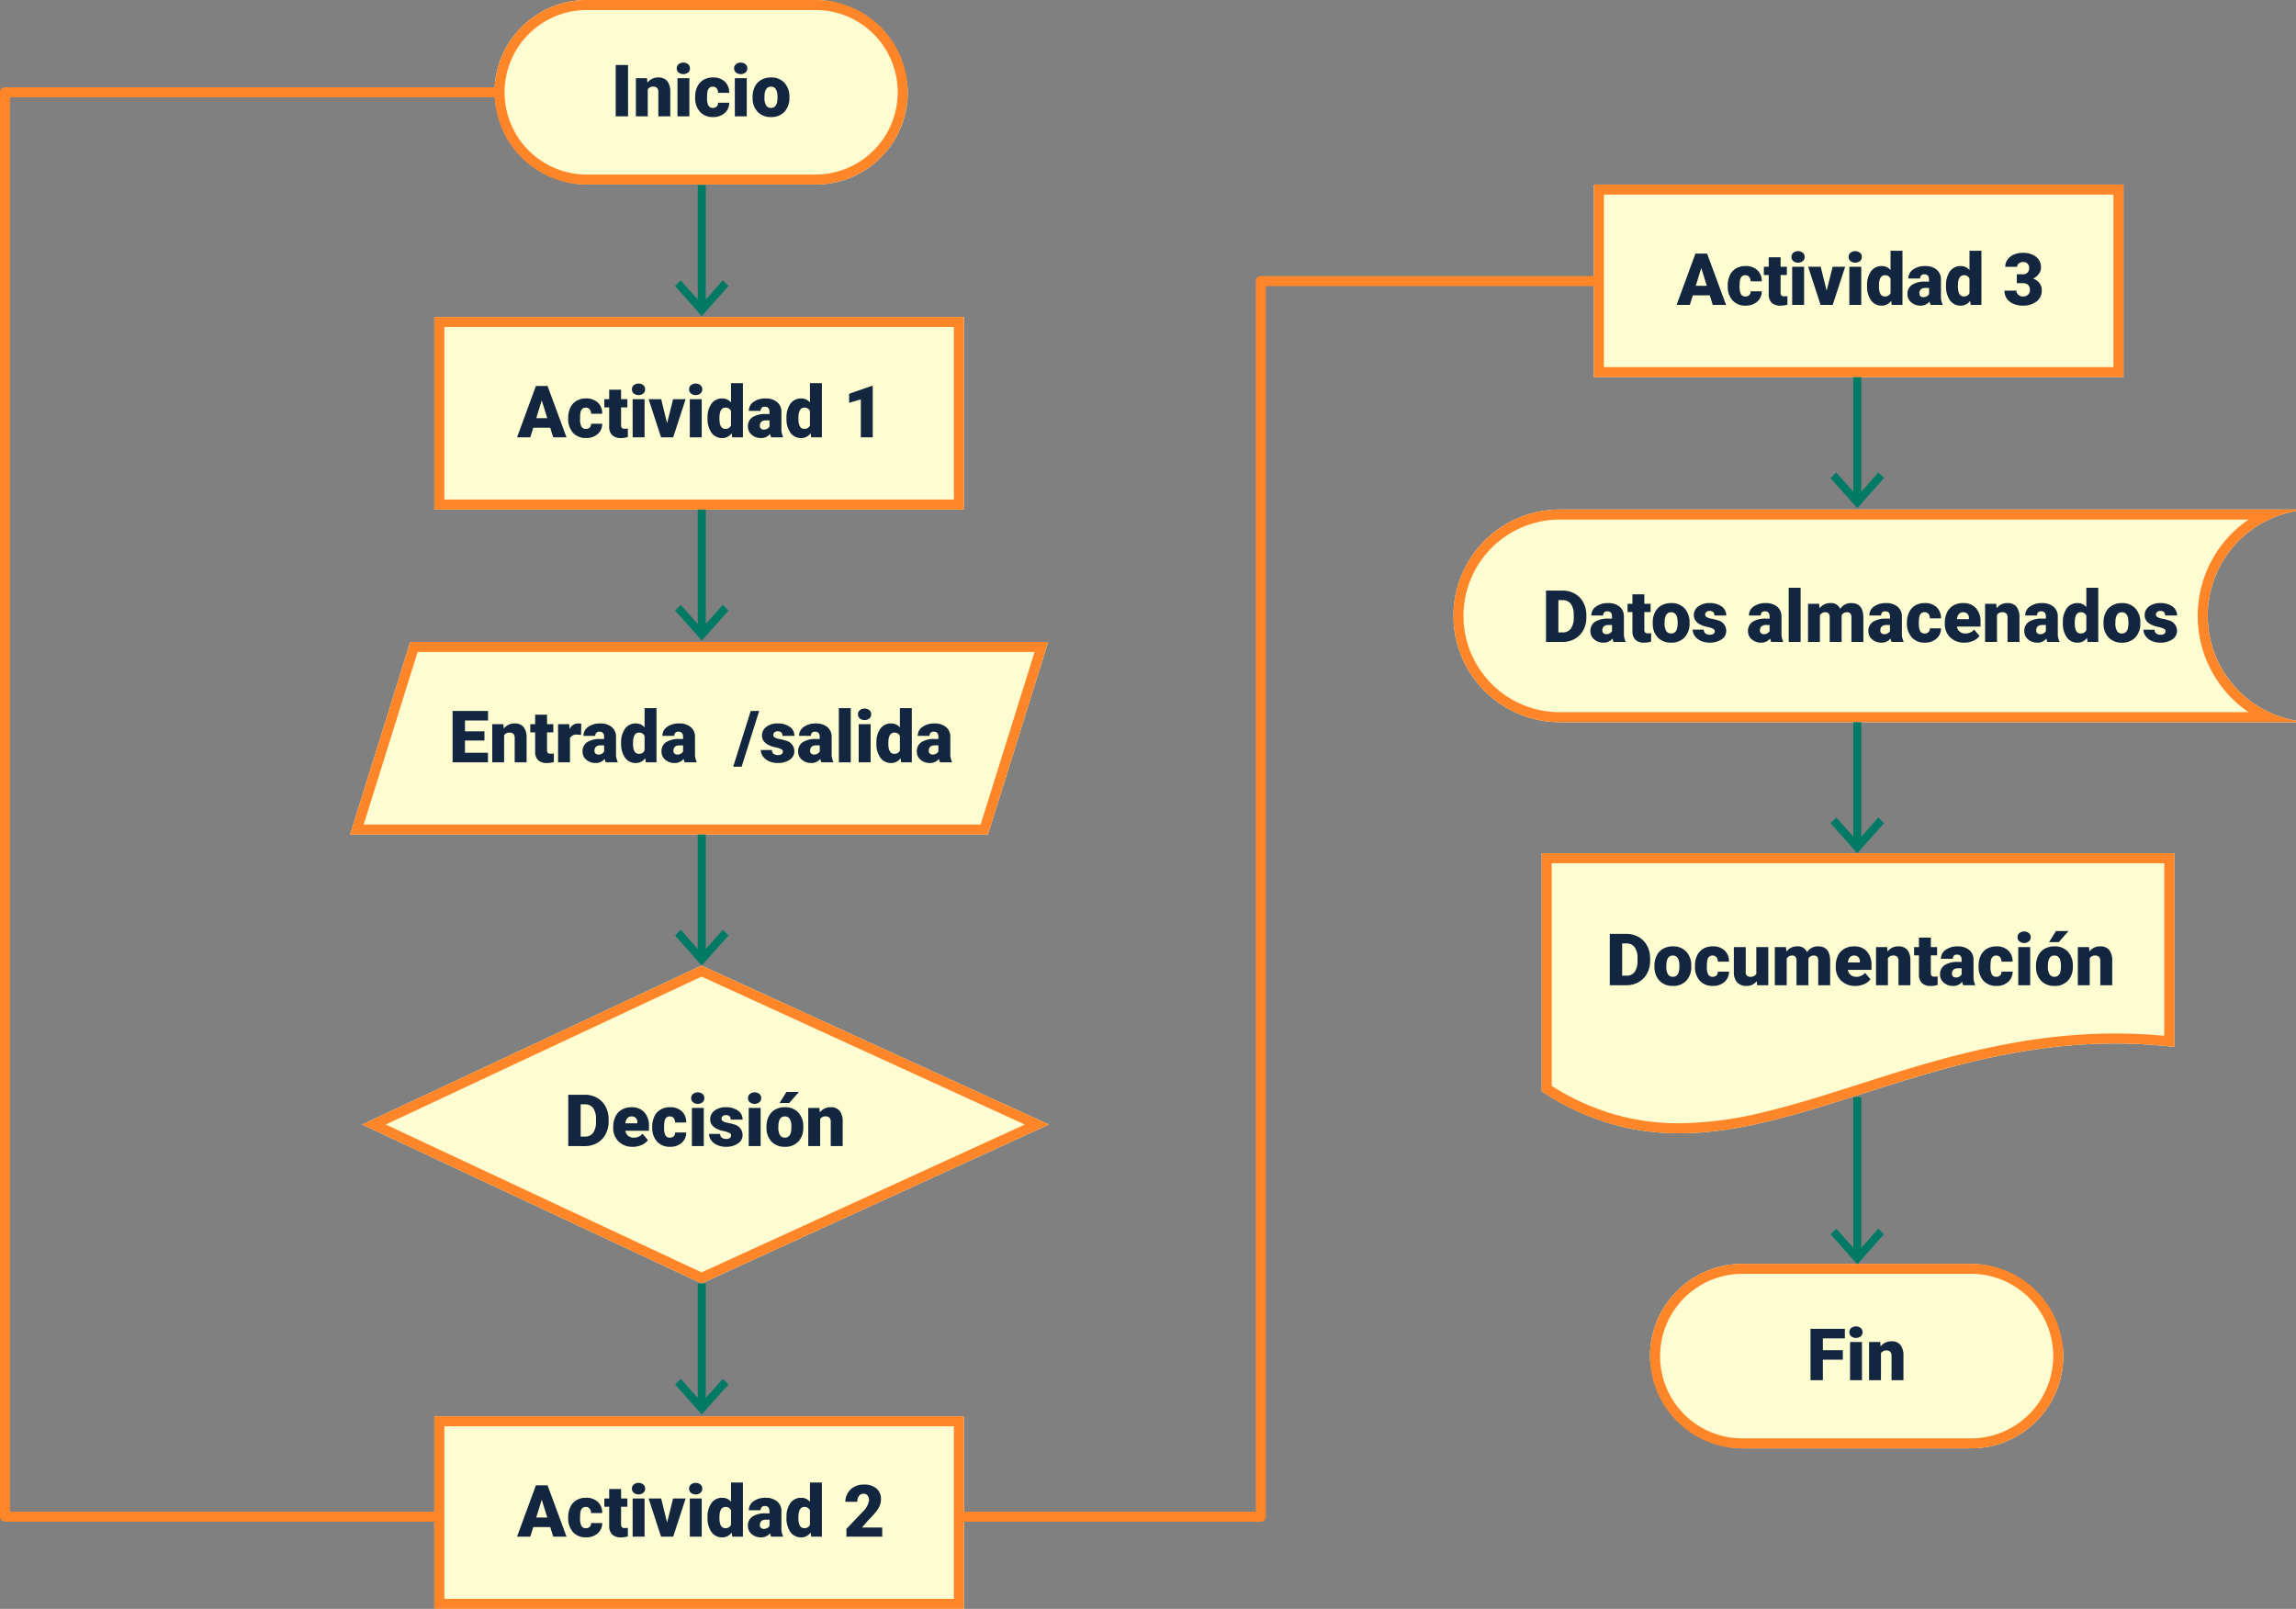 <svg xmlns="http://www.w3.org/2000/svg" width="572.25" height="401" viewBox="0 0 572.25 401">
  <rect x="0" y="0" width="572.25" height="401" fill="#808080" stroke="none"/>
  <g id="t6-t2" transform="translate(-10376.75 8838)">
    <path id="Path_180940" data-name="Path 180940" d="M8248.592-10456.018,8164-10495.623l84.592-39.627,86.591,39.627Z" transform="translate(2303 1937.908)" fill="#fefdd2"/>
    <path id="Path_180940_-_Outline" data-name="Path 180940 - Outline" d="M8248.6-10458.772l80.569-36.852L8248.6-10532.5l-78.71,36.871,78.71,36.852m-.013,2.755L8164-10495.623l84.592-39.627,86.591,39.627Z" transform="translate(2303 1937.908)" fill="#ff8628"/>
    <rect id="Rectangle_37710" data-name="Rectangle 37710" width="103" height="46" rx="23" transform="translate(10500 -8838)" fill="#fefdd2"/>
    <path id="Rectangle_37710_-_Outline" data-name="Rectangle 37710 - Outline" d="M23,2.5a20.506,20.506,0,0,0-7.979,39.39A20.369,20.369,0,0,0,23,43.5H80A20.506,20.506,0,0,0,87.979,4.11,20.369,20.369,0,0,0,80,2.5H23M23,0H80a23,23,0,0,1,0,46H23A23,23,0,0,1,23,0Z" transform="translate(10500 -8838)" fill="#ff8628"/>
    <rect id="Rectangle_38313" data-name="Rectangle 38313" width="103" height="46" rx="23" transform="translate(10788 -8523)" fill="#fefdd2"/>
    <path id="Rectangle_38313_-_Outline" data-name="Rectangle 38313 - Outline" d="M23,2.5a20.506,20.506,0,0,0-7.979,39.39A20.369,20.369,0,0,0,23,43.5H80A20.506,20.506,0,0,0,87.979,4.11,20.369,20.369,0,0,0,80,2.5H23M23,0H80a23,23,0,0,1,0,46H23A23,23,0,0,1,23,0Z" transform="translate(10788 -8523)" fill="#ff8628"/>
    <rect id="Rectangle_37711" data-name="Rectangle 37711" width="132" height="48" transform="translate(10485 -8759)" fill="#fefdd2"/>
    <path id="Rectangle_37711_-_Outline" data-name="Rectangle 37711 - Outline" d="M2.5,2.5v43h127V2.5H2.5M0,0H132V48H0Z" transform="translate(10485 -8759)" fill="#ff8628"/>
    <rect id="Rectangle_38300" data-name="Rectangle 38300" width="132" height="48" transform="translate(10774 -8792)" fill="#fefdd2"/>
    <path id="Rectangle_38300_-_Outline" data-name="Rectangle 38300 - Outline" d="M2.5,2.5v43h127V2.5H2.5M0,0H132V48H0Z" transform="translate(10774 -8792)" fill="#ff8628"/>
    <path id="Subtraction_19" data-name="Subtraction 19" d="M210,53H26.5A26.507,26.507,0,0,1,16.185,2.083,26.333,26.333,0,0,1,26.5,0H210V.381a26.505,26.505,0,0,0,0,52.239V53Z" transform="translate(10739 -8711)" fill="#fefdd2"/>
    <path id="Subtraction_19_-_Outline" data-name="Subtraction 19 - Outline" d="M198.171,50.5a29.065,29.065,0,0,1,0-48H26.5a24.007,24.007,0,0,0-9.341,46.115A23.846,23.846,0,0,0,26.5,50.5H198.171M210,53H26.5A26.507,26.507,0,0,1,16.185,2.083,26.333,26.333,0,0,1,26.5,0H210V.381a26.505,26.505,0,0,0,0,52.239Z" transform="translate(10739 -8711)" fill="#ff8628"/>
    <rect id="Rectangle_38296" data-name="Rectangle 38296" width="132" height="48" transform="translate(10485 -8485)" fill="#fefdd2"/>
    <path id="Rectangle_38296_-_Outline" data-name="Rectangle 38296 - Outline" d="M2.5,2.5v43h127V2.5H2.5M0,0H132V48H0Z" transform="translate(10485 -8485)" fill="#ff8628"/>
    <path id="Path_180939" data-name="Path 180939" d="M15,0H174L159,48H0Z" transform="translate(10464 -8678)" fill="#fefdd2"/>
    <path id="Path_180939_-_Outline" data-name="Path 180939 - Outline" d="M16.838,2.5,3.4,45.5H157.162L170.6,2.5H16.838M15,0H174L159,48H0Z" transform="translate(10464 -8678)" fill="#ff8628"/>
    <path id="Path_180951" data-name="Path 180951" d="M13.887,14.609H9.66L8.921,17h-3.3L10.319,4.2h2.9L17.948,17H14.634ZM10.4,12.228h2.751l-1.38-4.438Zm12.366,2.663a1.317,1.317,0,0,0,.967-.338,1.241,1.241,0,0,0,.334-.945h2.777a3.288,3.288,0,0,1-1.121,2.566,4.168,4.168,0,0,1-2.887,1,4.22,4.22,0,0,1-3.27-1.3,5.125,5.125,0,0,1-1.2-3.6v-.123A5.792,5.792,0,0,1,18.9,9.6a3.872,3.872,0,0,1,1.534-1.7,4.573,4.573,0,0,1,2.373-.593,4.116,4.116,0,0,1,2.944,1.028,3.647,3.647,0,0,1,1.09,2.786H24.065A1.626,1.626,0,0,0,23.7,10a1.244,1.244,0,0,0-.967-.4q-1.151,0-1.345,1.468a10.357,10.357,0,0,0-.062,1.283,4.068,4.068,0,0,0,.343,1.986A1.187,1.187,0,0,0,22.764,14.891Zm8.78-9.765V7.49h1.564V9.547H31.544V13.9a1.111,1.111,0,0,0,.193.747,1.037,1.037,0,0,0,.765.211,4.345,4.345,0,0,0,.738-.053v2.118a5.466,5.466,0,0,1-1.67.255,3.1,3.1,0,0,1-2.259-.721,2.954,2.954,0,0,1-.729-2.188V9.547H27.37V7.49h1.213V5.126ZM37.4,17H34.427V7.49H37.4ZM34.251,5.038A1.322,1.322,0,0,1,34.708,4a1.943,1.943,0,0,1,2.373,0,1.322,1.322,0,0,1,.457,1.037,1.322,1.322,0,0,1-.457,1.037,1.943,1.943,0,0,1-2.373,0A1.322,1.322,0,0,1,34.251,5.038Zm8.763,8.438,1.5-5.985h3.12L44.535,17H41.511l-3.1-9.51h3.129ZM51.645,17H48.674V7.49h2.971ZM48.5,5.038A1.322,1.322,0,0,1,48.956,4a1.943,1.943,0,0,1,2.373,0,1.322,1.322,0,0,1,.457,1.037,1.322,1.322,0,0,1-.457,1.037,1.943,1.943,0,0,1-2.373,0A1.322,1.322,0,0,1,48.5,5.038Zm4.6,7.137a5.809,5.809,0,0,1,.976-3.56,3.211,3.211,0,0,1,2.725-1.3,2.731,2.731,0,0,1,2.145,1V3.5h2.971V17H59.248L59.1,15.98a2.8,2.8,0,0,1-2.32,1.2,3.205,3.205,0,0,1-2.689-1.3A5.993,5.993,0,0,1,53.1,12.175Zm2.962.185q0,2.531,1.477,2.531a1.458,1.458,0,0,0,1.406-.826V10.443A1.419,1.419,0,0,0,57.551,9.6q-1.371,0-1.485,2.215ZM68.951,17a3.344,3.344,0,0,1-.281-.853,2.754,2.754,0,0,1-2.285,1.028,3.374,3.374,0,0,1-2.285-.813,2.588,2.588,0,0,1-.94-2.043A2.66,2.66,0,0,1,64.3,11.981a5.821,5.821,0,0,1,3.322-.791h.914v-.5q0-1.316-1.134-1.316a.927.927,0,0,0-1.055,1.042H63.387a2.655,2.655,0,0,1,1.173-2.239,4.931,4.931,0,0,1,2.993-.86,4.323,4.323,0,0,1,2.874.888,3.086,3.086,0,0,1,1.081,2.435v4.21a4.311,4.311,0,0,0,.4,2V17ZM67.1,15.066a1.652,1.652,0,0,0,.918-.237,1.487,1.487,0,0,0,.523-.536V12.772h-.861q-1.547,0-1.547,1.389a.848.848,0,0,0,.272.655A.986.986,0,0,0,67.1,15.066Zm5.678-2.892a5.809,5.809,0,0,1,.976-3.56,3.211,3.211,0,0,1,2.725-1.3,2.731,2.731,0,0,1,2.145,1V3.5h2.971V17H78.926l-.149-1.02a2.8,2.8,0,0,1-2.32,1.2,3.205,3.205,0,0,1-2.689-1.3A5.993,5.993,0,0,1,72.774,12.175Zm2.962.185q0,2.531,1.477,2.531a1.458,1.458,0,0,0,1.406-.826V10.443A1.419,1.419,0,0,0,77.23,9.6q-1.371,0-1.485,2.215ZM94.272,17H91.3V7.543L88.383,8.4V6.146L94,4.2h.272Z" transform="translate(10500 -8746)" fill="#12263f"/>
    <path id="Path_180955" data-name="Path 180955" d="M13.887,14.609H9.66L8.921,17h-3.3L10.319,4.2h2.9L17.948,17H14.634ZM10.4,12.228h2.751l-1.38-4.438Zm12.366,2.663a1.317,1.317,0,0,0,.967-.338,1.241,1.241,0,0,0,.334-.945h2.777a3.288,3.288,0,0,1-1.121,2.566,4.168,4.168,0,0,1-2.887,1,4.22,4.22,0,0,1-3.27-1.3,5.125,5.125,0,0,1-1.2-3.6v-.123A5.792,5.792,0,0,1,18.9,9.6a3.872,3.872,0,0,1,1.534-1.7,4.573,4.573,0,0,1,2.373-.593,4.116,4.116,0,0,1,2.944,1.028,3.647,3.647,0,0,1,1.09,2.786H24.065A1.626,1.626,0,0,0,23.7,10a1.244,1.244,0,0,0-.967-.4q-1.151,0-1.345,1.468a10.357,10.357,0,0,0-.062,1.283,4.068,4.068,0,0,0,.343,1.986A1.187,1.187,0,0,0,22.764,14.891Zm8.78-9.765V7.49h1.564V9.547H31.544V13.9a1.111,1.111,0,0,0,.193.747,1.037,1.037,0,0,0,.765.211,4.345,4.345,0,0,0,.738-.053v2.118a5.466,5.466,0,0,1-1.67.255,3.1,3.1,0,0,1-2.259-.721,2.954,2.954,0,0,1-.729-2.188V9.547H27.37V7.49h1.213V5.126ZM37.4,17H34.427V7.49H37.4ZM34.251,5.038A1.322,1.322,0,0,1,34.708,4a1.943,1.943,0,0,1,2.373,0,1.322,1.322,0,0,1,.457,1.037,1.322,1.322,0,0,1-.457,1.037,1.943,1.943,0,0,1-2.373,0A1.322,1.322,0,0,1,34.251,5.038Zm8.763,8.438,1.5-5.985h3.12L44.535,17H41.511l-3.1-9.51h3.129ZM51.645,17H48.674V7.49h2.971ZM48.5,5.038A1.322,1.322,0,0,1,48.956,4a1.943,1.943,0,0,1,2.373,0,1.322,1.322,0,0,1,.457,1.037,1.322,1.322,0,0,1-.457,1.037,1.943,1.943,0,0,1-2.373,0A1.322,1.322,0,0,1,48.5,5.038Zm4.6,7.137a5.809,5.809,0,0,1,.976-3.56,3.211,3.211,0,0,1,2.725-1.3,2.731,2.731,0,0,1,2.145,1V3.5h2.971V17H59.248L59.1,15.98a2.8,2.8,0,0,1-2.32,1.2,3.205,3.205,0,0,1-2.689-1.3A5.993,5.993,0,0,1,53.1,12.175Zm2.962.185q0,2.531,1.477,2.531a1.458,1.458,0,0,0,1.406-.826V10.443A1.419,1.419,0,0,0,57.551,9.6q-1.371,0-1.485,2.215ZM68.951,17a3.344,3.344,0,0,1-.281-.853,2.754,2.754,0,0,1-2.285,1.028,3.374,3.374,0,0,1-2.285-.813,2.588,2.588,0,0,1-.94-2.043A2.66,2.66,0,0,1,64.3,11.981a5.821,5.821,0,0,1,3.322-.791h.914v-.5q0-1.316-1.134-1.316a.927.927,0,0,0-1.055,1.042H63.387a2.655,2.655,0,0,1,1.173-2.239,4.931,4.931,0,0,1,2.993-.86,4.323,4.323,0,0,1,2.874.888,3.086,3.086,0,0,1,1.081,2.435v4.21a4.311,4.311,0,0,0,.4,2V17ZM67.1,15.066a1.652,1.652,0,0,0,.918-.237,1.487,1.487,0,0,0,.523-.536V12.772h-.861q-1.547,0-1.547,1.389a.848.848,0,0,0,.272.655A.986.986,0,0,0,67.1,15.066Zm5.678-2.892a5.809,5.809,0,0,1,.976-3.56,3.211,3.211,0,0,1,2.725-1.3,2.731,2.731,0,0,1,2.145,1V3.5h2.971V17H78.926l-.149-1.02a2.8,2.8,0,0,1-2.32,1.2,3.205,3.205,0,0,1-2.689-1.3A5.993,5.993,0,0,1,72.774,12.175Zm2.962.185q0,2.531,1.477,2.531a1.458,1.458,0,0,0,1.406-.826V10.443A1.419,1.419,0,0,0,77.23,9.6q-1.371,0-1.485,2.215Zm14.678-3h1.4a1.453,1.453,0,0,0,1.661-1.626,1.406,1.406,0,0,0-.4-1.033,1.5,1.5,0,0,0-1.116-.4,1.606,1.606,0,0,0-1.024.343A1.046,1.046,0,0,0,90.5,7.5H87.54A3.032,3.032,0,0,1,88.1,5.7a3.715,3.715,0,0,1,1.56-1.235,5.334,5.334,0,0,1,2.193-.444,5.241,5.241,0,0,1,3.357.976,3.243,3.243,0,0,1,1.222,2.681,2.7,2.7,0,0,1-.505,1.56,3.6,3.6,0,0,1-1.472,1.191,3.441,3.441,0,0,1,1.6,1.121,2.951,2.951,0,0,1,.58,1.859,3.3,3.3,0,0,1-1.318,2.742,5.472,5.472,0,0,1-3.463,1.028,5.675,5.675,0,0,1-2.333-.479,3.656,3.656,0,0,1-1.63-1.327,3.45,3.45,0,0,1-.554-1.929h2.979a1.334,1.334,0,0,0,.475,1.02,1.676,1.676,0,0,0,1.169.431,1.755,1.755,0,0,0,1.248-.435,1.454,1.454,0,0,0,.466-1.112,1.7,1.7,0,0,0-.483-1.371,2.021,2.021,0,0,0-1.336-.4H90.414Z" transform="translate(10789 -8779)" fill="#12263f"/>
    <path id="Path_180956" data-name="Path 180956" d="M7.075,17V4.2H11.2a6.064,6.064,0,0,1,3.05.769,5.406,5.406,0,0,1,2.114,2.171,6.554,6.554,0,0,1,.769,3.142v.589a6.592,6.592,0,0,1-.743,3.151A5.429,5.429,0,0,1,14.3,16.2a5.93,5.93,0,0,1-3.01.8ZM10.16,6.585v8.042h1.072a2.4,2.4,0,0,0,2.039-.945,4.63,4.63,0,0,0,.712-2.808V10.32a4.592,4.592,0,0,0-.712-2.795,2.442,2.442,0,0,0-2.074-.94ZM23.933,17a3.344,3.344,0,0,1-.281-.853,2.754,2.754,0,0,1-2.285,1.028,3.374,3.374,0,0,1-2.285-.813,2.588,2.588,0,0,1-.94-2.043,2.66,2.66,0,0,1,1.143-2.338,5.821,5.821,0,0,1,3.322-.791h.914v-.5q0-1.316-1.134-1.316a.927.927,0,0,0-1.055,1.042H18.369a2.655,2.655,0,0,1,1.173-2.239,4.931,4.931,0,0,1,2.993-.86,4.323,4.323,0,0,1,2.874.888,3.086,3.086,0,0,1,1.081,2.435v4.21a4.311,4.311,0,0,0,.4,2V17Zm-1.854-1.934A1.652,1.652,0,0,0,23,14.829a1.487,1.487,0,0,0,.523-.536V12.772h-.861q-1.547,0-1.547,1.389a.848.848,0,0,0,.272.655A.986.986,0,0,0,22.078,15.066Zm9.5-9.94V7.49h1.564V9.547H31.579V13.9a1.111,1.111,0,0,0,.193.747,1.037,1.037,0,0,0,.765.211,4.345,4.345,0,0,0,.738-.053v2.118a5.466,5.466,0,0,1-1.67.255,3.1,3.1,0,0,1-2.259-.721,2.954,2.954,0,0,1-.729-2.188V9.547H27.4V7.49h1.213V5.126Zm2.092,7.031a5.613,5.613,0,0,1,.554-2.536,3.96,3.96,0,0,1,1.591-1.709,4.791,4.791,0,0,1,2.435-.6,4.373,4.373,0,0,1,3.366,1.323,5.076,5.076,0,0,1,1.23,3.6v.105a4.925,4.925,0,0,1-1.235,3.529,4.384,4.384,0,0,1-3.344,1.305,4.434,4.434,0,0,1-3.261-1.217,4.761,4.761,0,0,1-1.327-3.3Zm2.962.185a3.538,3.538,0,0,0,.413,1.934,1.376,1.376,0,0,0,1.222.615q1.582,0,1.617-2.435v-.3q0-2.558-1.635-2.558-1.485,0-1.608,2.206Zm12.5,1.986a.684.684,0,0,0-.4-.606,6.016,6.016,0,0,0-1.5-.475A6.853,6.853,0,0,1,45.4,12.6a3.062,3.062,0,0,1-1.1-.971,2.319,2.319,0,0,1-.378-1.31,2.628,2.628,0,0,1,1.081-2.158,4.453,4.453,0,0,1,2.83-.848,4.934,4.934,0,0,1,3.023.853A2.666,2.666,0,0,1,52,10.408H49.034q0-1.143-1.2-1.143a1.194,1.194,0,0,0-.782.259.8.8,0,0,0-.316.646.737.737,0,0,0,.387.642,3.654,3.654,0,0,0,1.235.4,10.671,10.671,0,0,1,1.49.378,2.706,2.706,0,0,1,2.145,2.646,2.491,2.491,0,0,1-1.156,2.118,5.068,5.068,0,0,1-2.993.817,5.172,5.172,0,0,1-2.18-.439,3.645,3.645,0,0,1-1.494-1.2,2.707,2.707,0,0,1-.536-1.591H46.4a1.145,1.145,0,0,0,.439.962,1.808,1.808,0,0,0,1.081.3,1.422,1.422,0,0,0,.91-.246A.787.787,0,0,0,49.131,14.328ZM63.211,17a3.344,3.344,0,0,1-.281-.853,2.754,2.754,0,0,1-2.285,1.028,3.374,3.374,0,0,1-2.285-.813,2.588,2.588,0,0,1-.94-2.043,2.66,2.66,0,0,1,1.143-2.338,5.821,5.821,0,0,1,3.322-.791H62.8v-.5q0-1.316-1.134-1.316a.927.927,0,0,0-1.055,1.042H57.647a2.655,2.655,0,0,1,1.173-2.239,4.931,4.931,0,0,1,2.993-.86,4.323,4.323,0,0,1,2.874.888,3.086,3.086,0,0,1,1.081,2.435v4.21a4.311,4.311,0,0,0,.4,2V17Zm-1.854-1.934a1.652,1.652,0,0,0,.918-.237,1.487,1.487,0,0,0,.523-.536V12.772h-.861q-1.547,0-1.547,1.389a.848.848,0,0,0,.272.655A.986.986,0,0,0,61.356,15.066ZM70.532,17H67.562V3.5h2.971Zm4.623-9.51.1,1.116a3.27,3.27,0,0,1,2.716-1.292A2.407,2.407,0,0,1,80.4,8.747,3.165,3.165,0,0,1,83.2,7.314q2.892,0,2.971,3.5V17H83.2V11a1.813,1.813,0,0,0-.246-1.063,1.048,1.048,0,0,0-.9-.334,1.4,1.4,0,0,0-1.31.782l.009.123V17H77.783V11.015a1.906,1.906,0,0,0-.237-1.081,1.045,1.045,0,0,0-.905-.334,1.42,1.42,0,0,0-1.3.782V17H72.378V7.49ZM93.217,17a3.344,3.344,0,0,1-.281-.853,2.754,2.754,0,0,1-2.285,1.028,3.374,3.374,0,0,1-2.285-.813,2.588,2.588,0,0,1-.94-2.043,2.66,2.66,0,0,1,1.143-2.338,5.821,5.821,0,0,1,3.322-.791H92.8v-.5q0-1.316-1.134-1.316a.927.927,0,0,0-1.055,1.042H87.653a2.655,2.655,0,0,1,1.173-2.239,4.931,4.931,0,0,1,2.993-.86,4.323,4.323,0,0,1,2.874.888,3.086,3.086,0,0,1,1.081,2.435v4.21a4.311,4.311,0,0,0,.4,2V17Zm-1.854-1.934a1.652,1.652,0,0,0,.918-.237,1.487,1.487,0,0,0,.523-.536V12.772h-.861q-1.547,0-1.547,1.389a.848.848,0,0,0,.272.655A.986.986,0,0,0,91.362,15.066Zm10.072-.176a1.317,1.317,0,0,0,.967-.338,1.241,1.241,0,0,0,.334-.945h2.777a3.288,3.288,0,0,1-1.121,2.566,4.168,4.168,0,0,1-2.887,1,4.22,4.22,0,0,1-3.27-1.3,5.125,5.125,0,0,1-1.2-3.6v-.123A5.792,5.792,0,0,1,97.572,9.6a3.872,3.872,0,0,1,1.534-1.7,4.573,4.573,0,0,1,2.373-.593,4.116,4.116,0,0,1,2.944,1.028,3.647,3.647,0,0,1,1.09,2.786h-2.777a1.626,1.626,0,0,0-.36-1.134,1.244,1.244,0,0,0-.967-.4q-1.151,0-1.345,1.468A10.357,10.357,0,0,0,100,12.351a4.068,4.068,0,0,0,.343,1.986A1.187,1.187,0,0,0,101.435,14.891Zm9.932,2.285a4.889,4.889,0,0,1-3.542-1.305,4.507,4.507,0,0,1-1.354-3.4v-.246a5.84,5.84,0,0,1,.541-2.575,3.955,3.955,0,0,1,1.578-1.727,4.763,4.763,0,0,1,2.461-.611,4.117,4.117,0,0,1,3.164,1.244,4.887,4.887,0,0,1,1.16,3.467v1.151h-5.889a2.135,2.135,0,0,0,.694,1.257,2.066,2.066,0,0,0,1.389.457,2.662,2.662,0,0,0,2.2-.984l1.354,1.6a3.784,3.784,0,0,1-1.569,1.217A5.3,5.3,0,0,1,111.366,17.176ZM111.032,9.6q-1.3,0-1.547,1.723h2.988v-.229a1.467,1.467,0,0,0-.36-1.1A1.434,1.434,0,0,0,111.032,9.6Zm8.253-2.109.1,1.116A3.225,3.225,0,0,1,122.1,7.314a2.713,2.713,0,0,1,2.219.888,4.226,4.226,0,0,1,.76,2.672V17h-2.971V11a1.6,1.6,0,0,0-.29-1.059,1.342,1.342,0,0,0-1.055-.338,1.413,1.413,0,0,0-1.292.686V17h-2.962V7.49ZM132.073,17a3.344,3.344,0,0,1-.281-.853,2.754,2.754,0,0,1-2.285,1.028,3.374,3.374,0,0,1-2.285-.813,2.588,2.588,0,0,1-.94-2.043,2.66,2.66,0,0,1,1.143-2.338,5.821,5.821,0,0,1,3.322-.791h.914v-.5q0-1.316-1.134-1.316a.927.927,0,0,0-1.055,1.042H126.51a2.655,2.655,0,0,1,1.173-2.239,4.931,4.931,0,0,1,2.993-.86,4.323,4.323,0,0,1,2.874.888,3.086,3.086,0,0,1,1.081,2.435v4.21a4.311,4.311,0,0,0,.4,2V17Zm-1.854-1.934a1.652,1.652,0,0,0,.918-.237,1.487,1.487,0,0,0,.523-.536V12.772H130.8q-1.547,0-1.547,1.389a.848.848,0,0,0,.272.655A.986.986,0,0,0,130.219,15.066Zm5.678-2.892a5.809,5.809,0,0,1,.976-3.56,3.211,3.211,0,0,1,2.725-1.3,2.731,2.731,0,0,1,2.145,1V3.5h2.971V17h-2.663l-.149-1.02a2.8,2.8,0,0,1-2.32,1.2,3.205,3.205,0,0,1-2.689-1.3A5.993,5.993,0,0,1,135.9,12.175Zm2.962.185q0,2.531,1.477,2.531a1.458,1.458,0,0,0,1.406-.826V10.443a1.419,1.419,0,0,0-1.389-.844q-1.371,0-1.485,2.215Zm7.163-.2a5.613,5.613,0,0,1,.554-2.536,3.96,3.96,0,0,1,1.591-1.709,4.791,4.791,0,0,1,2.435-.6,4.373,4.373,0,0,1,3.366,1.323,5.076,5.076,0,0,1,1.23,3.6v.105a4.925,4.925,0,0,1-1.235,3.529,4.384,4.384,0,0,1-3.344,1.305,4.434,4.434,0,0,1-3.261-1.217,4.761,4.761,0,0,1-1.327-3.3Zm2.962.185a3.538,3.538,0,0,0,.413,1.934,1.376,1.376,0,0,0,1.222.615q1.582,0,1.617-2.435v-.3q0-2.558-1.635-2.558-1.485,0-1.608,2.206Zm12.5,1.986a.684.684,0,0,0-.4-.606,6.016,6.016,0,0,0-1.5-.475,6.853,6.853,0,0,1-1.828-.646,3.062,3.062,0,0,1-1.1-.971,2.319,2.319,0,0,1-.378-1.31,2.628,2.628,0,0,1,1.081-2.158,4.453,4.453,0,0,1,2.83-.848,4.934,4.934,0,0,1,3.023.853,2.666,2.666,0,0,1,1.143,2.241h-2.971q0-1.143-1.2-1.143a1.194,1.194,0,0,0-.782.259.8.8,0,0,0-.316.646.737.737,0,0,0,.387.642,3.654,3.654,0,0,0,1.235.4,10.671,10.671,0,0,1,1.49.378,2.706,2.706,0,0,1,2.145,2.646,2.491,2.491,0,0,1-1.156,2.118,5.068,5.068,0,0,1-2.993.817,5.172,5.172,0,0,1-2.18-.439,3.645,3.645,0,0,1-1.494-1.2,2.707,2.707,0,0,1-.536-1.591h2.769a1.145,1.145,0,0,0,.439.962,1.808,1.808,0,0,0,1.081.3,1.422,1.422,0,0,0,.91-.246A.787.787,0,0,0,161.481,14.328Z" transform="translate(10755 -8695)" fill="#12263f"/>
    <path id="Path_180954" data-name="Path 180954" d="M13.887,14.609H9.66L8.921,17h-3.3L10.319,4.2h2.9L17.948,17H14.634ZM10.4,12.228h2.751l-1.38-4.438Zm12.366,2.663a1.317,1.317,0,0,0,.967-.338,1.241,1.241,0,0,0,.334-.945h2.777a3.288,3.288,0,0,1-1.121,2.566,4.168,4.168,0,0,1-2.887,1,4.22,4.22,0,0,1-3.27-1.3,5.125,5.125,0,0,1-1.2-3.6v-.123A5.792,5.792,0,0,1,18.9,9.6a3.872,3.872,0,0,1,1.534-1.7,4.573,4.573,0,0,1,2.373-.593,4.116,4.116,0,0,1,2.944,1.028,3.647,3.647,0,0,1,1.09,2.786H24.065A1.626,1.626,0,0,0,23.7,10a1.244,1.244,0,0,0-.967-.4q-1.151,0-1.345,1.468a10.357,10.357,0,0,0-.062,1.283,4.068,4.068,0,0,0,.343,1.986A1.187,1.187,0,0,0,22.764,14.891Zm8.78-9.765V7.49h1.564V9.547H31.544V13.9a1.111,1.111,0,0,0,.193.747,1.037,1.037,0,0,0,.765.211,4.345,4.345,0,0,0,.738-.053v2.118a5.466,5.466,0,0,1-1.67.255,3.1,3.1,0,0,1-2.259-.721,2.954,2.954,0,0,1-.729-2.188V9.547H27.37V7.49h1.213V5.126ZM37.4,17H34.427V7.49H37.4ZM34.251,5.038A1.322,1.322,0,0,1,34.708,4a1.943,1.943,0,0,1,2.373,0,1.322,1.322,0,0,1,.457,1.037,1.322,1.322,0,0,1-.457,1.037,1.943,1.943,0,0,1-2.373,0A1.322,1.322,0,0,1,34.251,5.038Zm8.763,8.438,1.5-5.985h3.12L44.535,17H41.511l-3.1-9.51h3.129ZM51.645,17H48.674V7.49h2.971ZM48.5,5.038A1.322,1.322,0,0,1,48.956,4a1.943,1.943,0,0,1,2.373,0,1.322,1.322,0,0,1,.457,1.037,1.322,1.322,0,0,1-.457,1.037,1.943,1.943,0,0,1-2.373,0A1.322,1.322,0,0,1,48.5,5.038Zm4.6,7.137a5.809,5.809,0,0,1,.976-3.56,3.211,3.211,0,0,1,2.725-1.3,2.731,2.731,0,0,1,2.145,1V3.5h2.971V17H59.248L59.1,15.98a2.8,2.8,0,0,1-2.32,1.2,3.205,3.205,0,0,1-2.689-1.3A5.993,5.993,0,0,1,53.1,12.175Zm2.962.185q0,2.531,1.477,2.531a1.458,1.458,0,0,0,1.406-.826V10.443A1.419,1.419,0,0,0,57.551,9.6q-1.371,0-1.485,2.215ZM68.951,17a3.344,3.344,0,0,1-.281-.853,2.754,2.754,0,0,1-2.285,1.028,3.374,3.374,0,0,1-2.285-.813,2.588,2.588,0,0,1-.94-2.043A2.66,2.66,0,0,1,64.3,11.981a5.821,5.821,0,0,1,3.322-.791h.914v-.5q0-1.316-1.134-1.316a.927.927,0,0,0-1.055,1.042H63.387a2.655,2.655,0,0,1,1.173-2.239,4.931,4.931,0,0,1,2.993-.86,4.323,4.323,0,0,1,2.874.888,3.086,3.086,0,0,1,1.081,2.435v4.21a4.311,4.311,0,0,0,.4,2V17ZM67.1,15.066a1.652,1.652,0,0,0,.918-.237,1.487,1.487,0,0,0,.523-.536V12.772h-.861q-1.547,0-1.547,1.389a.848.848,0,0,0,.272.655A.986.986,0,0,0,67.1,15.066Zm5.678-2.892a5.809,5.809,0,0,1,.976-3.56,3.211,3.211,0,0,1,2.725-1.3,2.731,2.731,0,0,1,2.145,1V3.5h2.971V17H78.926l-.149-1.02a2.8,2.8,0,0,1-2.32,1.2,3.205,3.205,0,0,1-2.689-1.3A5.993,5.993,0,0,1,72.774,12.175Zm2.962.185q0,2.531,1.477,2.531a1.458,1.458,0,0,0,1.406-.826V10.443A1.419,1.419,0,0,0,77.23,9.6q-1.371,0-1.485,2.215ZM96.636,17h-8.93V15.066l4.113-4.324A4.909,4.909,0,0,0,93.34,7.991a1.913,1.913,0,0,0-.36-1.257A1.287,1.287,0,0,0,91.934,6.3a1.3,1.3,0,0,0-1.1.576,2.366,2.366,0,0,0-.422,1.437H87.443a4.2,4.2,0,0,1,.589-2.175,4.129,4.129,0,0,1,1.635-1.56A4.856,4.856,0,0,1,92,4.019a4.777,4.777,0,0,1,3.195.958A3.42,3.42,0,0,1,96.32,7.728,4,4,0,0,1,96.039,9.2a6.456,6.456,0,0,1-.875,1.5,22.029,22.029,0,0,1-1.912,2.1L91.6,14.715h5.036Z" transform="translate(10500 -8472)" fill="#12263f"/>
    <path id="Path_180952" data-name="Path 180952" d="M17.491,11.568H12.64v3.059h5.73V17H9.555V4.2h8.833V6.585H12.64v2.7h4.852Zm4.72-4.078.1,1.116a3.225,3.225,0,0,1,2.716-1.292,2.713,2.713,0,0,1,2.219.888A4.226,4.226,0,0,1,28,10.874V17H25.032V11a1.6,1.6,0,0,0-.29-1.059A1.342,1.342,0,0,0,23.688,9.6a1.413,1.413,0,0,0-1.292.686V17H19.434V7.49ZM33.092,5.126V7.49h1.564V9.547H33.092V13.9a1.111,1.111,0,0,0,.193.747,1.037,1.037,0,0,0,.765.211,4.345,4.345,0,0,0,.738-.053v2.118a5.466,5.466,0,0,1-1.67.255,3.1,3.1,0,0,1-2.259-.721,2.954,2.954,0,0,1-.729-2.188V9.547H28.917V7.49H30.13V5.126Zm8.481,5.045L40.6,10.1a1.752,1.752,0,0,0-1.793.879V17H35.843V7.49H38.62l.1,1.222a2.294,2.294,0,0,1,2.083-1.4,2.888,2.888,0,0,1,.826.105ZM47.734,17a3.344,3.344,0,0,1-.281-.853,2.754,2.754,0,0,1-2.285,1.028,3.374,3.374,0,0,1-2.285-.813,2.588,2.588,0,0,1-.94-2.043,2.66,2.66,0,0,1,1.143-2.338,5.821,5.821,0,0,1,3.322-.791h.914v-.5q0-1.316-1.134-1.316a.927.927,0,0,0-1.055,1.042H42.171a2.655,2.655,0,0,1,1.173-2.239,4.931,4.931,0,0,1,2.993-.86,4.323,4.323,0,0,1,2.874.888,3.086,3.086,0,0,1,1.081,2.435v4.21a4.311,4.311,0,0,0,.4,2V17ZM45.88,15.066a1.652,1.652,0,0,0,.918-.237,1.487,1.487,0,0,0,.523-.536V12.772H46.46q-1.547,0-1.547,1.389a.848.848,0,0,0,.272.655A.986.986,0,0,0,45.88,15.066Zm5.678-2.892a5.809,5.809,0,0,1,.976-3.56,3.211,3.211,0,0,1,2.725-1.3,2.731,2.731,0,0,1,2.145,1V3.5h2.971V17H57.71l-.149-1.02a2.8,2.8,0,0,1-2.32,1.2,3.205,3.205,0,0,1-2.689-1.3A5.993,5.993,0,0,1,51.558,12.175Zm2.962.185q0,2.531,1.477,2.531a1.458,1.458,0,0,0,1.406-.826V10.443A1.419,1.419,0,0,0,56.014,9.6q-1.371,0-1.485,2.215ZM67.413,17a3.344,3.344,0,0,1-.281-.853,2.754,2.754,0,0,1-2.285,1.028,3.374,3.374,0,0,1-2.285-.813,2.588,2.588,0,0,1-.94-2.043,2.66,2.66,0,0,1,1.143-2.338,5.821,5.821,0,0,1,3.322-.791H67v-.5q0-1.316-1.134-1.316a.927.927,0,0,0-1.055,1.042H61.85a2.655,2.655,0,0,1,1.173-2.239,4.931,4.931,0,0,1,2.993-.86A4.323,4.323,0,0,1,68.89,8.2a3.086,3.086,0,0,1,1.081,2.435v4.21a4.311,4.311,0,0,0,.4,2V17Zm-1.854-1.934a1.652,1.652,0,0,0,.918-.237A1.487,1.487,0,0,0,67,14.293V12.772h-.861q-1.547,0-1.547,1.389a.848.848,0,0,0,.272.655A.986.986,0,0,0,65.559,15.066ZM81.59,18.1h-2.1L83.857,4.2h2.109Zm10.283-3.771a.684.684,0,0,0-.4-.606,6.016,6.016,0,0,0-1.5-.475,6.853,6.853,0,0,1-1.828-.646,3.062,3.062,0,0,1-1.1-.971,2.319,2.319,0,0,1-.378-1.31,2.628,2.628,0,0,1,1.081-2.158,4.453,4.453,0,0,1,2.83-.848,4.934,4.934,0,0,1,3.023.853,2.666,2.666,0,0,1,1.143,2.241H91.776q0-1.143-1.2-1.143a1.194,1.194,0,0,0-.782.259.8.8,0,0,0-.316.646.737.737,0,0,0,.387.642,3.654,3.654,0,0,0,1.235.4,10.671,10.671,0,0,1,1.49.378,2.706,2.706,0,0,1,2.145,2.646,2.491,2.491,0,0,1-1.156,2.118,5.068,5.068,0,0,1-2.993.817,5.172,5.172,0,0,1-2.18-.439,3.645,3.645,0,0,1-1.494-1.2,2.707,2.707,0,0,1-.536-1.591H89.14a1.145,1.145,0,0,0,.439.962,1.808,1.808,0,0,0,1.081.3,1.422,1.422,0,0,0,.91-.246A.787.787,0,0,0,91.873,14.328Zm9.6,2.672a3.344,3.344,0,0,1-.281-.853A2.754,2.754,0,0,1,98.9,17.176a3.374,3.374,0,0,1-2.285-.813,2.588,2.588,0,0,1-.94-2.043,2.66,2.66,0,0,1,1.143-2.338,5.821,5.821,0,0,1,3.322-.791h.914v-.5q0-1.316-1.134-1.316a.927.927,0,0,0-1.055,1.042H95.907a2.655,2.655,0,0,1,1.173-2.239,4.931,4.931,0,0,1,2.993-.86,4.323,4.323,0,0,1,2.874.888,3.086,3.086,0,0,1,1.081,2.435v4.21a4.311,4.311,0,0,0,.4,2V17Zm-1.854-1.934a1.652,1.652,0,0,0,.918-.237,1.487,1.487,0,0,0,.523-.536V12.772H100.2q-1.547,0-1.547,1.389a.848.848,0,0,0,.272.655A.986.986,0,0,0,99.616,15.066ZM108.792,17h-2.971V3.5h2.971Zm4.948,0H110.77V7.49h2.971ZM110.594,5.038A1.322,1.322,0,0,1,111.051,4a1.943,1.943,0,0,1,2.373,0,1.322,1.322,0,0,1,.457,1.037,1.322,1.322,0,0,1-.457,1.037,1.943,1.943,0,0,1-2.373,0A1.322,1.322,0,0,1,110.594,5.038Zm4.6,7.137a5.809,5.809,0,0,1,.976-3.56,3.211,3.211,0,0,1,2.725-1.3,2.731,2.731,0,0,1,2.145,1V3.5h2.971V17h-2.663l-.149-1.02a2.8,2.8,0,0,1-2.32,1.2,3.205,3.205,0,0,1-2.689-1.3A5.993,5.993,0,0,1,115.19,12.175Zm2.962.185q0,2.531,1.477,2.531a1.458,1.458,0,0,0,1.406-.826V10.443a1.419,1.419,0,0,0-1.389-.844q-1.371,0-1.485,2.215ZM131.046,17a3.344,3.344,0,0,1-.281-.853,2.754,2.754,0,0,1-2.285,1.028,3.374,3.374,0,0,1-2.285-.813,2.588,2.588,0,0,1-.94-2.043,2.66,2.66,0,0,1,1.143-2.338,5.821,5.821,0,0,1,3.322-.791h.914v-.5q0-1.316-1.134-1.316a.927.927,0,0,0-1.055,1.042h-2.962a2.655,2.655,0,0,1,1.173-2.239,4.931,4.931,0,0,1,2.993-.86,4.323,4.323,0,0,1,2.874.888,3.086,3.086,0,0,1,1.081,2.435v4.21a4.311,4.311,0,0,0,.4,2V17Zm-1.854-1.934a1.652,1.652,0,0,0,.918-.237,1.487,1.487,0,0,0,.523-.536V12.772h-.861q-1.547,0-1.547,1.389a.848.848,0,0,0,.272.655A.986.986,0,0,0,129.191,15.066Z" transform="translate(10480 -8665)" fill="#12263f"/>
    <path id="Path_180953" data-name="Path 180953" d="M17.385,17V4.2h4.122a6.064,6.064,0,0,1,3.05.769,5.406,5.406,0,0,1,2.114,2.171,6.554,6.554,0,0,1,.769,3.142v.589a6.592,6.592,0,0,1-.743,3.151,5.429,5.429,0,0,1-2.092,2.18,5.93,5.93,0,0,1-3.01.8ZM20.47,6.585v8.042h1.072a2.4,2.4,0,0,0,2.039-.945,4.63,4.63,0,0,0,.712-2.808V10.32a4.592,4.592,0,0,0-.712-2.795,2.442,2.442,0,0,0-2.074-.94ZM33.487,17.176a4.889,4.889,0,0,1-3.542-1.305,4.507,4.507,0,0,1-1.354-3.4v-.246a5.84,5.84,0,0,1,.541-2.575,3.955,3.955,0,0,1,1.578-1.727,4.763,4.763,0,0,1,2.461-.611,4.117,4.117,0,0,1,3.164,1.244,4.887,4.887,0,0,1,1.16,3.467v1.151H31.606a2.135,2.135,0,0,0,.694,1.257,2.066,2.066,0,0,0,1.389.457,2.662,2.662,0,0,0,2.2-.984l1.354,1.6a3.784,3.784,0,0,1-1.569,1.217A5.3,5.3,0,0,1,33.487,17.176ZM33.153,9.6q-1.3,0-1.547,1.723h2.988v-.229a1.467,1.467,0,0,0-.36-1.1A1.434,1.434,0,0,0,33.153,9.6Zm9.554,5.291a1.317,1.317,0,0,0,.967-.338,1.241,1.241,0,0,0,.334-.945h2.777a3.288,3.288,0,0,1-1.121,2.566,4.168,4.168,0,0,1-2.887,1,4.22,4.22,0,0,1-3.27-1.3,5.125,5.125,0,0,1-1.2-3.6v-.123A5.792,5.792,0,0,1,38.844,9.6a3.872,3.872,0,0,1,1.534-1.7,4.573,4.573,0,0,1,2.373-.593,4.116,4.116,0,0,1,2.944,1.028,3.647,3.647,0,0,1,1.09,2.786H44.007A1.626,1.626,0,0,0,43.647,10a1.244,1.244,0,0,0-.967-.4q-1.151,0-1.345,1.468a10.357,10.357,0,0,0-.062,1.283,4.068,4.068,0,0,0,.343,1.986A1.187,1.187,0,0,0,42.707,14.891ZM51.162,17H48.191V7.49h2.971ZM48.015,5.038A1.322,1.322,0,0,1,48.472,4a1.943,1.943,0,0,1,2.373,0A1.322,1.322,0,0,1,51.3,5.038a1.322,1.322,0,0,1-.457,1.037,1.943,1.943,0,0,1-2.373,0A1.322,1.322,0,0,1,48.015,5.038Zm9.949,9.29a.684.684,0,0,0-.4-.606,6.016,6.016,0,0,0-1.5-.475,6.853,6.853,0,0,1-1.828-.646,3.062,3.062,0,0,1-1.1-.971,2.319,2.319,0,0,1-.378-1.31,2.628,2.628,0,0,1,1.081-2.158,4.453,4.453,0,0,1,2.83-.848,4.934,4.934,0,0,1,3.023.853,2.666,2.666,0,0,1,1.143,2.241H57.868q0-1.143-1.2-1.143a1.194,1.194,0,0,0-.782.259.8.8,0,0,0-.316.646.737.737,0,0,0,.387.642,3.654,3.654,0,0,0,1.235.4,10.671,10.671,0,0,1,1.49.378,2.706,2.706,0,0,1,2.145,2.646,2.491,2.491,0,0,1-1.156,2.118,5.068,5.068,0,0,1-2.993.817,5.172,5.172,0,0,1-2.18-.439A3.645,3.645,0,0,1,53,15.541a2.707,2.707,0,0,1-.536-1.591h2.769a1.145,1.145,0,0,0,.439.962,1.808,1.808,0,0,0,1.081.3,1.422,1.422,0,0,0,.91-.246A.787.787,0,0,0,57.964,14.328ZM65.33,17H62.359V7.49H65.33ZM62.183,5.038A1.322,1.322,0,0,1,62.64,4a1.943,1.943,0,0,1,2.373,0,1.322,1.322,0,0,1,.457,1.037,1.322,1.322,0,0,1-.457,1.037,1.943,1.943,0,0,1-2.373,0A1.322,1.322,0,0,1,62.183,5.038Zm4.6,7.119a5.613,5.613,0,0,1,.554-2.536,3.96,3.96,0,0,1,1.591-1.709,4.791,4.791,0,0,1,2.435-.6,4.373,4.373,0,0,1,3.366,1.323,5.076,5.076,0,0,1,1.23,3.6v.105a4.925,4.925,0,0,1-1.235,3.529,4.384,4.384,0,0,1-3.344,1.305,4.434,4.434,0,0,1-3.261-1.217,4.761,4.761,0,0,1-1.327-3.3Zm2.962.185a3.538,3.538,0,0,0,.413,1.934,1.376,1.376,0,0,0,1.222.615q1.582,0,1.617-2.435v-.3q0-2.558-1.635-2.558-1.485,0-1.608,2.206ZM71.763,3.5h3.129L72.449,6.26l-2.417,0Zm8.218,3.99.1,1.116a3.225,3.225,0,0,1,2.716-1.292,2.713,2.713,0,0,1,2.219.888,4.226,4.226,0,0,1,.76,2.672V17H82.8V11a1.6,1.6,0,0,0-.29-1.059A1.342,1.342,0,0,0,81.458,9.6a1.413,1.413,0,0,0-1.292.686V17H77.2V7.49Z" transform="translate(10501 -8569.342)" fill="#12263f"/>
    <path id="Path_180950" data-name="Path 180950" d="M13.285,17H10.208V4.2h3.076Zm4.729-9.51.1,1.116a3.225,3.225,0,0,1,2.716-1.292,2.713,2.713,0,0,1,2.219.888,4.226,4.226,0,0,1,.76,2.672V17H20.834V11a1.6,1.6,0,0,0-.29-1.059A1.342,1.342,0,0,0,19.49,9.6a1.413,1.413,0,0,0-1.292.686V17H15.236V7.49ZM28.569,17H25.6V7.49h2.971ZM25.422,5.038A1.322,1.322,0,0,1,25.879,4a1.943,1.943,0,0,1,2.373,0,1.322,1.322,0,0,1,.457,1.037,1.322,1.322,0,0,1-.457,1.037,1.943,1.943,0,0,1-2.373,0A1.322,1.322,0,0,1,25.422,5.038Zm8.991,9.853a1.317,1.317,0,0,0,.967-.338,1.241,1.241,0,0,0,.334-.945h2.777a3.288,3.288,0,0,1-1.121,2.566,4.168,4.168,0,0,1-2.887,1,4.22,4.22,0,0,1-3.27-1.3,5.125,5.125,0,0,1-1.2-3.6v-.123A5.792,5.792,0,0,1,30.551,9.6a3.872,3.872,0,0,1,1.534-1.7,4.573,4.573,0,0,1,2.373-.593A4.116,4.116,0,0,1,37.4,8.343a3.647,3.647,0,0,1,1.09,2.786H35.714A1.626,1.626,0,0,0,35.354,10a1.244,1.244,0,0,0-.967-.4q-1.151,0-1.345,1.468a10.357,10.357,0,0,0-.062,1.283,4.068,4.068,0,0,0,.343,1.986A1.187,1.187,0,0,0,34.414,14.891ZM42.869,17H39.9V7.49h2.971ZM39.722,5.038A1.322,1.322,0,0,1,40.179,4a1.943,1.943,0,0,1,2.373,0,1.322,1.322,0,0,1,.457,1.037,1.322,1.322,0,0,1-.457,1.037,1.943,1.943,0,0,1-2.373,0A1.322,1.322,0,0,1,39.722,5.038Zm4.6,7.119a5.613,5.613,0,0,1,.554-2.536,3.96,3.96,0,0,1,1.591-1.709,4.791,4.791,0,0,1,2.435-.6,4.373,4.373,0,0,1,3.366,1.323,5.076,5.076,0,0,1,1.23,3.6v.105a4.925,4.925,0,0,1-1.235,3.529,4.384,4.384,0,0,1-3.344,1.305,4.434,4.434,0,0,1-3.261-1.217,4.761,4.761,0,0,1-1.327-3.3Zm2.962.185a3.538,3.538,0,0,0,.413,1.934,1.376,1.376,0,0,0,1.222.615q1.582,0,1.617-2.435v-.3Q50.533,9.6,48.9,9.6q-1.485,0-1.608,2.206Z" transform="translate(10520 -8826)" fill="#12263f"/>
    <path id="Path_180958" data-name="Path 180958" d="M28.055,11.9H23.08V17H20V4.2h8.561V6.585H23.08V9.529h4.975ZM32.827,17H29.856V7.49h2.971ZM29.681,5.038A1.322,1.322,0,0,1,30.138,4a1.943,1.943,0,0,1,2.373,0,1.322,1.322,0,0,1,.457,1.037,1.322,1.322,0,0,1-.457,1.037,1.943,1.943,0,0,1-2.373,0A1.322,1.322,0,0,1,29.681,5.038Zm7.69,2.452.1,1.116a3.225,3.225,0,0,1,2.716-1.292A2.713,2.713,0,0,1,42.4,8.2a4.226,4.226,0,0,1,.76,2.672V17H40.192V11a1.6,1.6,0,0,0-.29-1.059A1.342,1.342,0,0,0,38.848,9.6a1.413,1.413,0,0,0-1.292.686V17H34.594V7.49Z" transform="translate(10808 -8511)" fill="#12263f"/>
    <path id="Union_9" data-name="Union 9" d="M36.507,13.316,35.1,11.906l4.781-4.248H11.343v-2H39.877L35.095,1.411,36.507,0,44,6.658l-7.493,6.658h0Z" transform="translate(10558.317 -8803.218) rotate(90)" fill="#007a64"/>
    <path id="Union_19" data-name="Union 19" d="M36.507,13.316,35.1,11.906l4.781-4.248H11.343v-2H39.877L35.095,1.411,36.507,0,44,6.658l-7.493,6.658h0Z" transform="translate(10846.317 -8755.343) rotate(90)" fill="#007a64"/>
    <path id="Union_20" data-name="Union 20" d="M36.507,13.316,35.1,11.906l4.781-4.248H11.343v-2H39.877L35.095,1.411,36.507,0,44,6.658l-7.493,6.658h0Z" transform="translate(10846.317 -8669.343) rotate(90)" fill="#007a64"/>
    <path id="Union_21" data-name="Union 21" d="M36.507,13.316,35.1,11.906l4.781-4.248H2.343v-2H39.877L35.095,1.411,36.507,0,44,6.658l-7.493,6.658h0Z" transform="translate(10846.317 -8566.874) rotate(90)" fill="#007a64"/>
    <path id="Union_16" data-name="Union 16" d="M36.507,13.316,35.1,11.906l4.781-4.248H11.343v-2H39.877L35.095,1.411,36.507,0,44,6.658l-7.493,6.658h0Z" transform="translate(10558.317 -8722.343) rotate(90)" fill="#007a64"/>
    <path id="Union_17" data-name="Union 17" d="M36.507,13.316,35.1,11.906l4.781-4.248H11.343v-2H39.877L35.095,1.411,36.507,0,44,6.658l-7.493,6.658h0Z" transform="translate(10558.317 -8641.343) rotate(90)" fill="#007a64"/>
    <path id="Union_18" data-name="Union 18" d="M36.507,13.316,35.1,11.906l4.781-4.248H11.343v-2H39.877L35.095,1.411,36.507,0,44,6.658l-7.493,6.658h0Z" transform="translate(10558.317 -8529.452) rotate(90)" fill="#007a64"/>
    <path id="Path_180941" data-name="Path 180941" d="M96.32,370.22h-108a1.25,1.25,0,0,1-1.25-1.25V13.95a1.25,1.25,0,0,1,1.25-1.25h122a1.25,1.25,0,0,1,0,2.5H-10.43V367.72H96.32a1.25,1.25,0,0,1,0,2.5Z" transform="translate(10389.68 -8828.95)" fill="#ff8628"/>
    <path id="Path_180943" data-name="Path 180943" d="M27.32,323.166H-47.013a1.25,1.25,0,0,1-1.25-1.25,1.25,1.25,0,0,1,1.25-1.25H26.07V13.95a1.25,1.25,0,0,1,1.25-1.25h83a1.25,1.25,0,0,1,0,2.5H28.57V321.916A1.25,1.25,0,0,1,27.32,323.166Z" transform="translate(10663.68 -8781.896)" fill="#ff8628"/>
    <path id="Path_180942" data-name="Path 180942" d="M0,0H157.666V48.279C89.361,40.411,48.188,90.836,0,59.364Z" transform="translate(10761 -8625.342)" fill="#fefdd2"/>
    <path id="Path_180942_-_Outline" data-name="Path 180942 - Outline" d="M2.5,2.5V58a60.812,60.812,0,0,0,15.475,7.052A57.6,57.6,0,0,0,34.3,67.311a91.5,91.5,0,0,0,21.708-2.937c7.463-1.8,15.06-4.227,23.1-6.794,18.571-5.928,39.621-12.646,63.805-12.646,4.076,0,8.184.192,12.25.572V2.5H2.5M0,0H157.666V48.279a128.762,128.762,0,0,0-14.75-.846C98.85,47.433,66.282,69.811,34.3,69.811A60.691,60.691,0,0,1,0,59.364Z" transform="translate(10761 -8625.342)" fill="#ff8628"/>
    <path id="Path_180957" data-name="Path 180957" d="M8.97,17V4.2h4.122a6.064,6.064,0,0,1,3.05.769,5.406,5.406,0,0,1,2.114,2.171,6.554,6.554,0,0,1,.769,3.142v.589a6.592,6.592,0,0,1-.743,3.151A5.429,5.429,0,0,1,16.19,16.2a5.93,5.93,0,0,1-3.01.8ZM12.055,6.585v8.042h1.072a2.4,2.4,0,0,0,2.039-.945,4.63,4.63,0,0,0,.712-2.808V10.32a4.592,4.592,0,0,0-.712-2.795,2.442,2.442,0,0,0-2.074-.94ZM20.1,12.157a5.613,5.613,0,0,1,.554-2.536,3.96,3.96,0,0,1,1.591-1.709,4.791,4.791,0,0,1,2.435-.6,4.373,4.373,0,0,1,3.366,1.323,5.076,5.076,0,0,1,1.23,3.6v.105a4.925,4.925,0,0,1-1.235,3.529,4.384,4.384,0,0,1-3.344,1.305,4.434,4.434,0,0,1-3.261-1.217,4.761,4.761,0,0,1-1.327-3.3Zm2.962.185a3.538,3.538,0,0,0,.413,1.934,1.376,1.376,0,0,0,1.222.615q1.582,0,1.617-2.435v-.3q0-2.558-1.635-2.558-1.485,0-1.608,2.206ZM34.6,14.891a1.317,1.317,0,0,0,.967-.338,1.241,1.241,0,0,0,.334-.945h2.777a3.288,3.288,0,0,1-1.121,2.566,4.168,4.168,0,0,1-2.887,1,4.22,4.22,0,0,1-3.27-1.3,5.125,5.125,0,0,1-1.2-3.6v-.123A5.792,5.792,0,0,1,30.736,9.6a3.872,3.872,0,0,1,1.534-1.7,4.573,4.573,0,0,1,2.373-.593,4.116,4.116,0,0,1,2.944,1.028,3.647,3.647,0,0,1,1.09,2.786H35.9A1.626,1.626,0,0,0,35.54,10a1.244,1.244,0,0,0-.967-.4q-1.151,0-1.345,1.468a10.357,10.357,0,0,0-.062,1.283,4.068,4.068,0,0,0,.343,1.986A1.187,1.187,0,0,0,34.6,14.891Zm11,1.081a3.054,3.054,0,0,1-2.54,1.2,3,3,0,0,1-2.369-.91,3.826,3.826,0,0,1-.8-2.615V7.49h2.962v6.179a1.065,1.065,0,0,0,1.187,1.222,1.548,1.548,0,0,0,1.45-.729V7.49h2.979V17H45.682ZM52.88,7.49l.1,1.116a3.27,3.27,0,0,1,2.716-1.292,2.407,2.407,0,0,1,2.435,1.433,3.165,3.165,0,0,1,2.795-1.433q2.892,0,2.971,3.5V17H60.922V11a1.813,1.813,0,0,0-.246-1.063,1.048,1.048,0,0,0-.9-.334,1.4,1.4,0,0,0-1.31.782l.009.123V17H55.508V11.015a1.906,1.906,0,0,0-.237-1.081,1.045,1.045,0,0,0-.905-.334,1.42,1.42,0,0,0-1.3.782V17H50.1V7.49Zm17.306,9.686a4.889,4.889,0,0,1-3.542-1.305,4.507,4.507,0,0,1-1.354-3.4v-.246a5.84,5.84,0,0,1,.541-2.575,3.955,3.955,0,0,1,1.578-1.727,4.763,4.763,0,0,1,2.461-.611,4.117,4.117,0,0,1,3.164,1.244,4.887,4.887,0,0,1,1.16,3.467v1.151H68.305A2.135,2.135,0,0,0,69,14.434a2.066,2.066,0,0,0,1.389.457,2.662,2.662,0,0,0,2.2-.984l1.354,1.6a3.784,3.784,0,0,1-1.569,1.217A5.3,5.3,0,0,1,70.186,17.176ZM69.852,9.6q-1.3,0-1.547,1.723h2.988v-.229a1.467,1.467,0,0,0-.36-1.1A1.434,1.434,0,0,0,69.852,9.6ZM78.1,7.49l.1,1.116a3.225,3.225,0,0,1,2.716-1.292,2.713,2.713,0,0,1,2.219.888,4.226,4.226,0,0,1,.76,2.672V17H80.926V11a1.6,1.6,0,0,0-.29-1.059A1.342,1.342,0,0,0,79.582,9.6a1.413,1.413,0,0,0-1.292.686V17H75.328V7.49ZM88.986,5.126V7.49H90.55V9.547H88.986V13.9a1.111,1.111,0,0,0,.193.747,1.037,1.037,0,0,0,.765.211,4.345,4.345,0,0,0,.738-.053v2.118a5.466,5.466,0,0,1-1.67.255,3.1,3.1,0,0,1-2.259-.721,2.954,2.954,0,0,1-.729-2.188V9.547H84.811V7.49h1.213V5.126ZM97.072,17a3.344,3.344,0,0,1-.281-.853,2.754,2.754,0,0,1-2.285,1.028,3.374,3.374,0,0,1-2.285-.813,2.588,2.588,0,0,1-.94-2.043,2.66,2.66,0,0,1,1.143-2.338,5.821,5.821,0,0,1,3.322-.791h.914v-.5q0-1.316-1.134-1.316a.927.927,0,0,0-1.055,1.042H91.508a2.655,2.655,0,0,1,1.173-2.239,4.931,4.931,0,0,1,2.993-.86,4.323,4.323,0,0,1,2.874.888,3.086,3.086,0,0,1,1.081,2.435v4.21a4.311,4.311,0,0,0,.4,2V17Zm-1.854-1.934a1.652,1.652,0,0,0,.918-.237,1.487,1.487,0,0,0,.523-.536V12.772H95.8q-1.547,0-1.547,1.389a.848.848,0,0,0,.272.655A.986.986,0,0,0,95.217,15.066Zm10.072-.176a1.317,1.317,0,0,0,.967-.338,1.241,1.241,0,0,0,.334-.945h2.777a3.288,3.288,0,0,1-1.121,2.566,4.168,4.168,0,0,1-2.887,1,4.22,4.22,0,0,1-3.27-1.3,5.125,5.125,0,0,1-1.2-3.6v-.123a5.792,5.792,0,0,1,.532-2.544,3.872,3.872,0,0,1,1.534-1.7,4.573,4.573,0,0,1,2.373-.593,4.116,4.116,0,0,1,2.944,1.028,3.647,3.647,0,0,1,1.09,2.786H106.59A1.626,1.626,0,0,0,106.23,10a1.244,1.244,0,0,0-.967-.4q-1.151,0-1.345,1.468a10.357,10.357,0,0,0-.062,1.283,4.068,4.068,0,0,0,.343,1.986A1.187,1.187,0,0,0,105.29,14.891ZM113.745,17h-2.971V7.49h2.971ZM110.6,5.038A1.322,1.322,0,0,1,111.055,4a1.943,1.943,0,0,1,2.373,0,1.322,1.322,0,0,1,.457,1.037,1.322,1.322,0,0,1-.457,1.037,1.943,1.943,0,0,1-2.373,0A1.322,1.322,0,0,1,110.6,5.038Zm4.6,7.119a5.613,5.613,0,0,1,.554-2.536,3.96,3.96,0,0,1,1.591-1.709,4.791,4.791,0,0,1,2.435-.6,4.373,4.373,0,0,1,3.366,1.323,5.076,5.076,0,0,1,1.23,3.6v.105a4.925,4.925,0,0,1-1.235,3.529,4.384,4.384,0,0,1-3.344,1.305,4.434,4.434,0,0,1-3.261-1.217,4.761,4.761,0,0,1-1.327-3.3Zm2.962.185a3.538,3.538,0,0,0,.413,1.934,1.376,1.376,0,0,0,1.222.615q1.582,0,1.617-2.435v-.3q0-2.558-1.635-2.558-1.485,0-1.608,2.206ZM120.178,3.5h3.129l-2.443,2.76-2.417,0ZM128.4,7.49l.1,1.116a3.225,3.225,0,0,1,2.716-1.292,2.713,2.713,0,0,1,2.219.888,4.226,4.226,0,0,1,.76,2.672V17h-2.971V11a1.6,1.6,0,0,0-.29-1.059,1.342,1.342,0,0,0-1.055-.338,1.413,1.413,0,0,0-1.292.686V17h-2.962V7.49Z" transform="translate(10769 -8609.437)" fill="#12263f"/>
  </g>
</svg>
